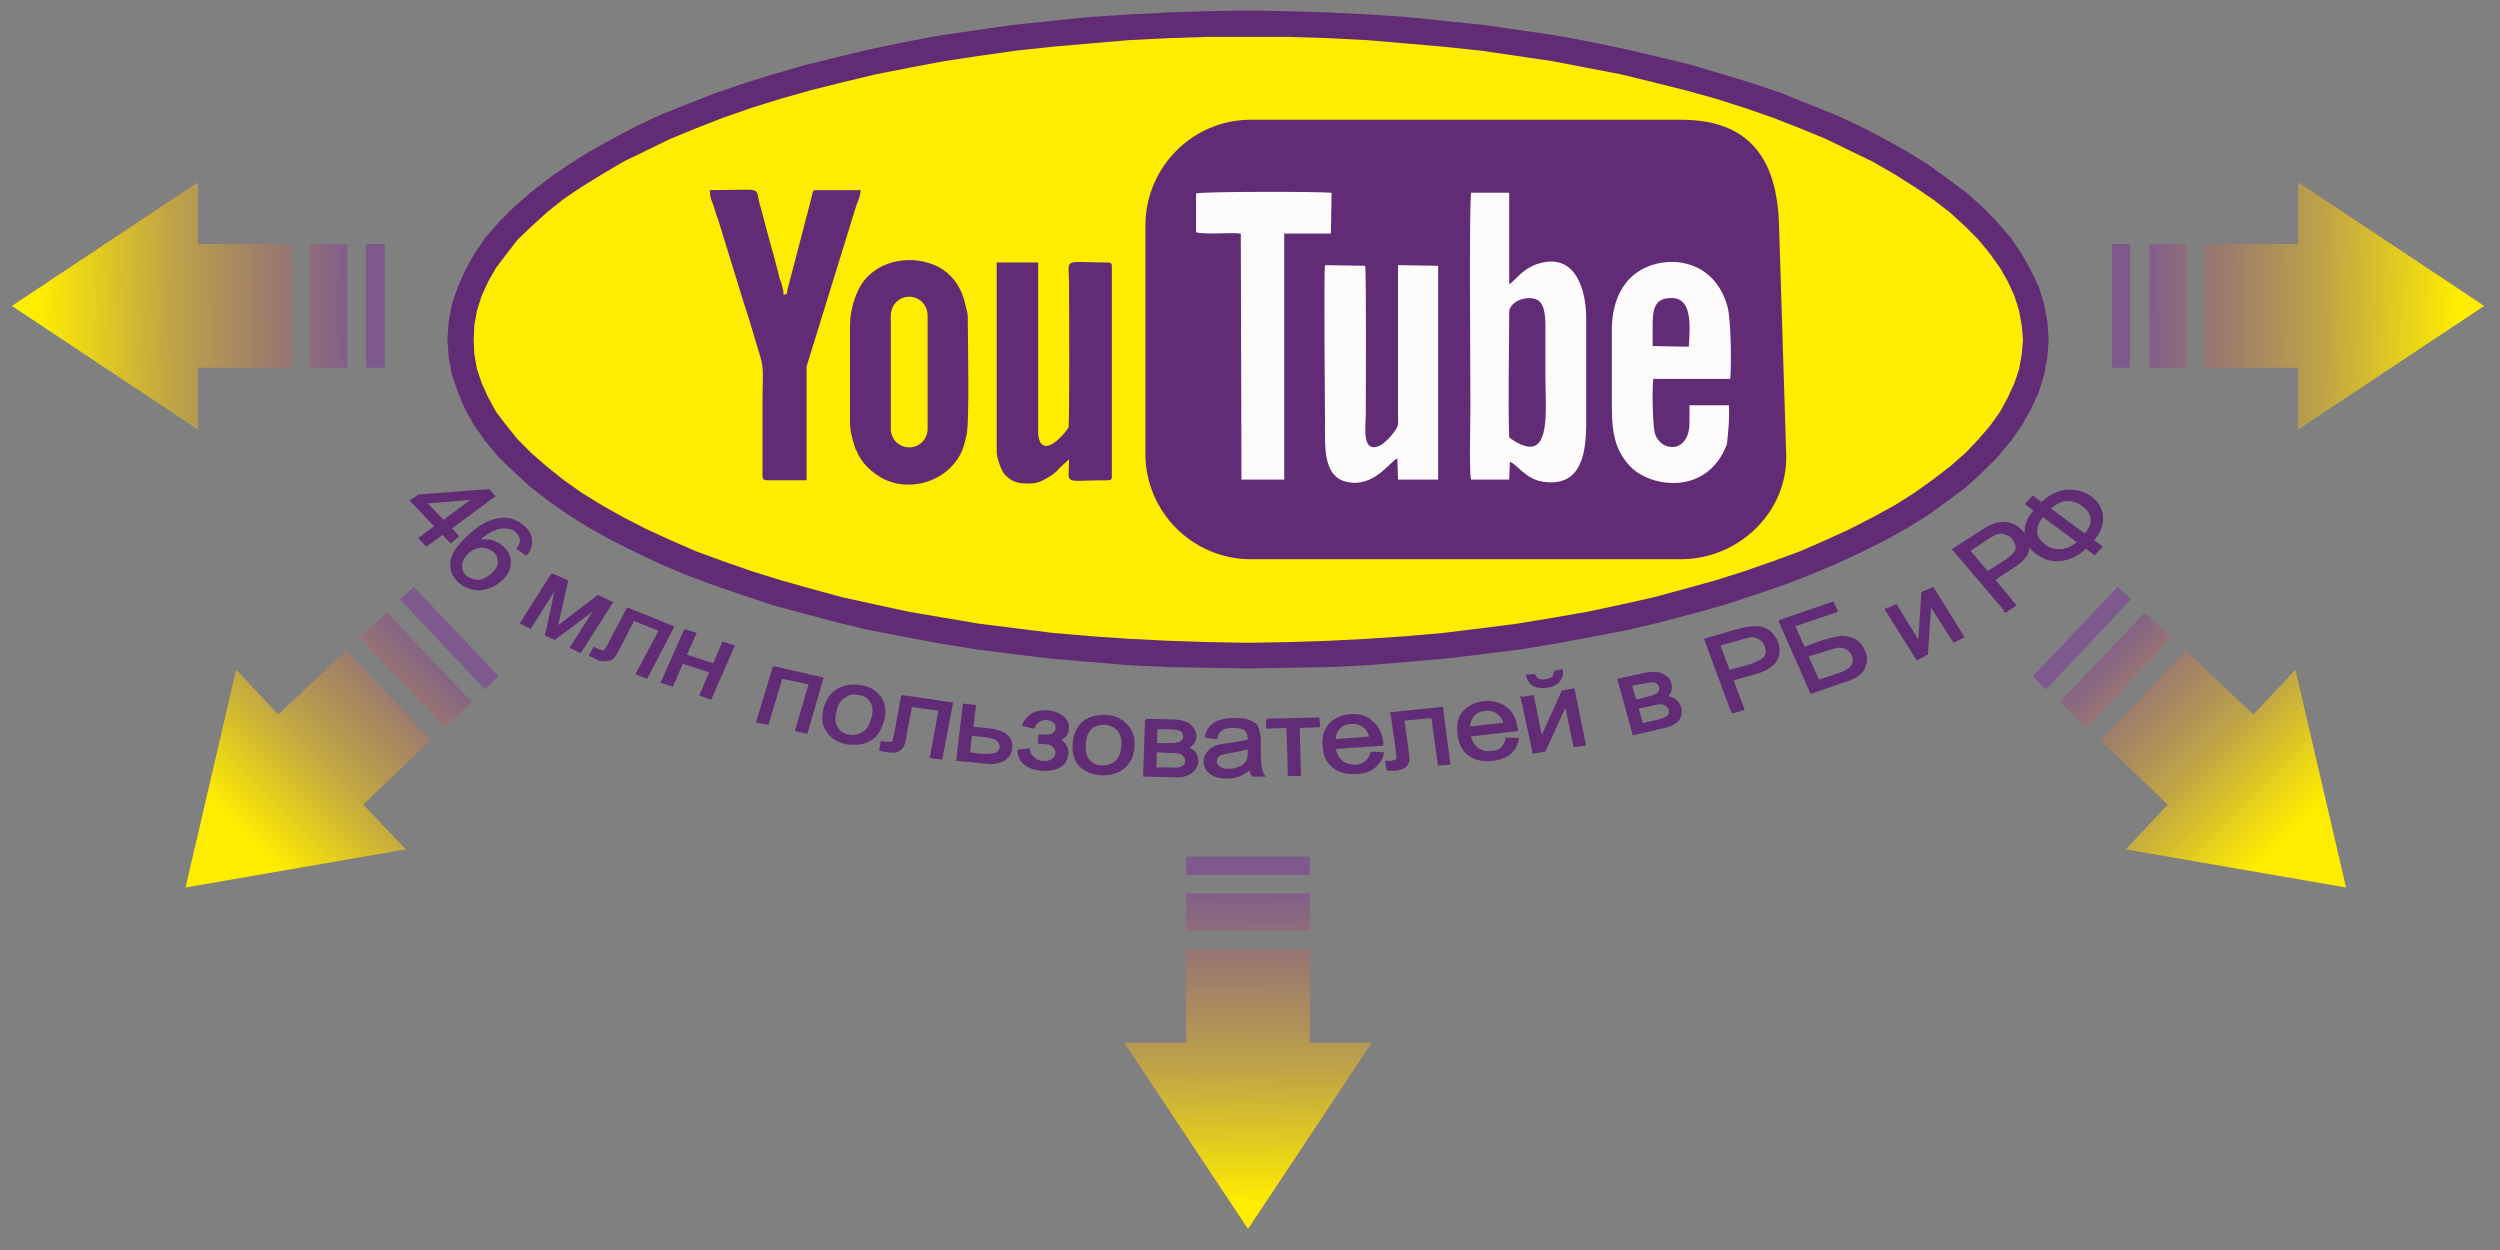 <?xml version="1.0" encoding="UTF-8"?>
<!DOCTYPE svg PUBLIC "-//W3C//DTD SVG 1.1//EN" "http://www.w3.org/Graphics/SVG/1.1/DTD/svg11.dtd">
<!-- Creator: CorelDRAW X7 -->
<svg xmlns="http://www.w3.org/2000/svg" xml:space="preserve" width="3.8in" height="1.9in" version="1.1" style="shape-rendering:geometricPrecision; text-rendering:geometricPrecision; image-rendering:optimizeQuality; fill-rule:evenodd; clip-rule:evenodd"
viewBox="0 0 3800 1900"
 xmlns:xlink="http://www.w3.org/1999/xlink">
 <rect x="0" y="0" width="3800" height="1900" fill="#808080" stroke="none"/>
 <defs>
  <style type="text/css">
   <![CDATA[
    .str0 {stroke:#612C75;stroke-width:3}
    .fil2 {fill:none;fill-rule:nonzero}
    .fil5 {fill:#FEFBFD}
    .fil4 {fill:#612C75}
    .fil3 {fill:#FFED00}
    .fil1 {fill:#612C75;fill-rule:nonzero}
    .fil9 {fill:url(#id0);fill-rule:nonzero}
    .fil8 {fill:url(#id1);fill-rule:nonzero}
    .fil0 {fill:url(#id2);fill-rule:nonzero}
    .fil6 {fill:url(#id3);fill-rule:nonzero}
    .fil7 {fill:url(#id4);fill-rule:nonzero}
   ]]>
  </style>
  <linearGradient id="id0" gradientUnits="userSpaceOnUse" x1="56.346" y1="467.693" x2="546.622" y2="462.417">
   <stop offset="0" style="stop-opacity:1; stop-color:#FFED00"/>
   <stop offset="0.42" style="stop-opacity:1; stop-color:#BFA347"/>
   <stop offset="1" style="stop-opacity:1; stop-color:#7E598E"/>
  </linearGradient>
  <linearGradient id="id1" gradientUnits="userSpaceOnUse" xlink:href="#id0" x1="3738.09" y1="467.693" x2="3247.81" y2="462.417">
  </linearGradient>
  <linearGradient id="id2" gradientUnits="userSpaceOnUse" xlink:href="#id0" x1="1894.58" y1="1829.99" x2="1899.85" y2="1339.71">
  </linearGradient>
  <linearGradient id="id3" gradientUnits="userSpaceOnUse" xlink:href="#id0" x1="3477.13" y1="1269.49" x2="3178.33" y2="971.142">
  </linearGradient>
  <linearGradient id="id4" gradientUnits="userSpaceOnUse" xlink:href="#id0" x1="370.488" y1="1269.49" x2="669.283" y2="971.142">
  </linearGradient>
 </defs>
 <g id="Слой_x0020_1">
  <path class="fil0" d="M1803 1443l0 142 -94 0 188 283 188 -283 -94 0 0 -142 -188 0zm0 -85l0 57 188 0 0 -57 -188 0zm0 -56l0 28 188 0 0 -28 -188 0zm0 212m-47 71m47 141m188 0m47 -141m-47 -71m-94 -71m-94 -56m94 28m94 -28m-94 -29m-94 -42m94 14m94 -14m-94 -14"/>
  <path class="fil1" d="M638 818l24 -18 -37 -39 12 -8 106 -8 8 9 -66 49 11 12 -11 9 -12 -13 -25 18 -10 -11zm36 -26l46 -34 -73 6 27 28zm126 51l-13 -9c3,-5 5,-9 5,-13 -1,-5 -3,-10 -8,-14 -4,-3 -8,-5 -13,-5 -7,-1 -13,0 -20,3 -8,3 -16,9 -25,17 7,-1 14,-1 20,0 6,2 12,4 16,8 8,6 13,15 13,24 0,10 -4,19 -13,27 -6,6 -12,10 -20,12 -7,3 -15,4 -22,2 -7,-1 -14,-4 -20,-9 -10,-8 -15,-18 -14,-29 0,-12 8,-25 24,-40 17,-17 34,-26 49,-28 13,-2 24,1 35,10 8,6 12,13 13,21 1,8 -1,15 -7,23zm-89 -3c-4,4 -7,8 -9,13 -1,5 -2,9 0,14 1,4 3,7 7,10 5,4 12,6 19,6 7,-1 14,-5 21,-11 6,-6 9,-12 9,-18 0,-7 -2,-12 -8,-17 -6,-4 -12,-6 -19,-6 -8,1 -15,4 -20,9zm128 33l23 10 -16 71 63 -48 21 10 -48 75 -14 -7 38 -60 -63 47 -13 -6 16 -74 -40 63 -14 -7 47 -74zm115 52l69 28 -40 77 -15 -6 35 -66 -40 -16 -20 39c-5,9 -8,15 -10,17 -2,3 -5,5 -10,5 -4,1 -9,1 -14,-1 -4,-2 -8,-4 -12,-6l6 -11 6 3c3,1 6,2 7,2 2,0 3,-1 4,-2 1,-1 4,-5 7,-12l27 -51zm87 33l16 5 -15 33 43 14 14 -33 16 5 -35 80 -15 -6 15 -35 -43 -14 -15 35 -16 -5 35 -79zm135 56l74 17 -24 83 -16 -4 21 -71 -43 -9 -21 70 -16 -3 25 -83zm77 64c4,-15 12,-26 23,-31 10,-5 21,-6 33,-4 13,2 22,8 29,17 6,9 8,20 5,33 -3,11 -7,19 -12,25 -5,5 -12,9 -19,11 -8,2 -16,2 -25,1 -13,-3 -23,-9 -29,-18 -7,-9 -8,-20 -5,-34zm17 3c-3,11 -2,19 2,25 4,7 10,11 18,12 8,2 15,0 22,-4 7,-4 11,-12 14,-23 3,-10 2,-18 -2,-25 -4,-6 -10,-10 -18,-11 -8,-2 -16,-1 -22,4 -7,4 -12,11 -14,22zm101 -23l76 11 -16 84 -16 -2 13 -72 -43 -6 -8 41c-1,10 -3,16 -4,19 -2,3 -4,6 -8,8 -3,2 -8,2 -14,1 -4,0 -9,-1 -13,-2l2 -12 7 1c3,0 6,0 7,0 2,0 3,-1 4,-2 0,-2 1,-6 3,-13l10 -56zm94 13l17 2 -4 33 20 2c14,1 24,4 31,9 7,6 9,12 8,20 0,7 -4,13 -11,18 -7,4 -17,6 -30,4l-41 -4 10 -84zm8 74l17 2c10,1 18,0 23,-1 4,-2 7,-5 8,-10 0,-4 -1,-7 -4,-10 -3,-4 -10,-6 -21,-7l-20 -2 -3 28zm106 -16l1 -11c7,0 12,0 14,0 3,0 5,-1 8,-3 2,-2 4,-5 4,-8 0,-4 -1,-7 -3,-9 -3,-3 -7,-4 -11,-5 -10,-1 -17,4 -21,13l-16 -4c7,-15 19,-22 38,-21 10,1 18,5 24,10 5,5 7,11 6,18 0,7 -5,12 -13,16 5,2 8,6 10,9 2,4 3,8 2,13 -1,8 -4,14 -11,18 -7,4 -16,6 -28,5 -22,-2 -34,-12 -35,-29l16 -2c0,6 3,10 7,13 4,4 8,6 14,6 5,1 10,0 14,-3 4,-2 6,-6 7,-10 0,-3 -1,-6 -3,-9 -2,-2 -4,-4 -6,-5 -3,-1 -8,-1 -15,-2 0,0 -1,0 -3,0zm53 1c1,-15 7,-27 17,-34 9,-6 19,-8 31,-8 14,1 24,5 32,14 8,8 12,18 11,32 -1,11 -3,19 -8,25 -4,6 -10,11 -17,14 -7,3 -15,4 -24,4 -13,-1 -24,-5 -32,-13 -8,-8 -11,-19 -10,-34zm17 1c-1,11 1,19 6,25 5,6 12,9 20,9 8,0 15,-2 21,-7 6,-5 9,-13 10,-24 1,-11 -2,-19 -7,-25 -5,-5 -11,-8 -20,-9 -8,0 -15,2 -21,7 -5,5 -9,13 -9,24zm93 -37l38 1c9,0 16,1 21,3 4,1 8,4 11,8 3,3 5,8 5,13 0,4 -1,7 -3,10 -3,3 -5,6 -9,8 4,1 8,4 11,7 3,4 4,9 4,14 -1,8 -5,13 -11,17 -6,4 -15,6 -26,5l-44 -1 3 -85zm15 37l18 0c7,0 12,0 14,-1 3,0 5,-1 7,-3 3,-2 4,-5 4,-7 0,-5 -2,-8 -5,-10 -4,-2 -10,-3 -19,-3l-18 0 -1 24zm-1 37l22 0c9,1 16,0 19,-2 4,-2 6,-5 6,-10 0,-2 -1,-5 -3,-7 -2,-3 -4,-4 -8,-5 -3,-1 -8,-1 -15,-1l-20 -1 -1 26zm144 1c-6,4 -12,8 -17,10 -6,2 -12,3 -18,3 -11,0 -19,-2 -25,-7 -6,-4 -9,-10 -9,-17 0,-4 1,-8 3,-11 2,-4 5,-7 8,-9 4,-2 7,-4 12,-5 3,-1 8,-1 14,-2 14,-2 24,-4 30,-6 0,-2 0,-3 0,-3 0,-6 -2,-10 -5,-13 -4,-3 -11,-4 -19,-4 -8,0 -14,1 -17,4 -4,2 -7,6 -8,13l-16 -2c1,-6 3,-11 7,-15 3,-4 8,-7 14,-9 6,-2 14,-3 22,-3 8,0 15,0 20,2 6,2 10,4 12,6 3,3 4,6 5,10 1,3 1,7 2,13l0 19c0,14 1,22 2,26 0,3 2,7 4,10l-17 0c-2,-3 -3,-6 -4,-10zm-2 -32c-6,2 -15,4 -27,6 -7,1 -11,2 -14,3 -3,1 -5,2 -7,4 -1,3 -2,5 -2,7 0,4 2,7 6,10 3,2 8,3 14,3 7,0 12,-1 17,-4 5,-2 9,-5 11,-10 2,-3 2,-8 2,-14l0 -5zm28 -43l78 -2 1 12 -31 1 2 73 -17 0 -2 -73 -31 1 0 -12zm158 50l18 1c-2,9 -7,16 -13,21 -7,6 -16,9 -27,9 -15,1 -26,-2 -35,-9 -9,-7 -14,-17 -15,-31 -2,-14 2,-25 9,-34 8,-8 18,-13 32,-14 13,-1 24,2 32,10 9,7 14,17 16,31 0,1 0,2 0,4l-72 5c1,9 5,16 11,21 5,4 12,6 21,6 6,-1 11,-2 15,-6 4,-3 7,-7 8,-14zm-55 -19l54 -4c-2,-7 -4,-12 -8,-15 -6,-5 -13,-8 -21,-7 -8,0 -14,3 -19,8 -4,5 -7,11 -6,18zm86 -41l77 -8 11 85 -16 1 -10 -72 -44 4 6 42c1,10 2,17 2,20 -1,3 -2,6 -5,9 -3,2 -8,4 -14,5 -4,0 -8,0 -13,0l-2 -12 7 0c4,-1 6,-1 7,-2 2,-1 3,-2 3,-3 0,-2 0,-6 -1,-13l-8 -56zm175 39l17 0c-1,9 -5,16 -12,22 -6,5 -15,9 -26,10 -14,2 -26,-1 -35,-7 -10,-7 -15,-17 -17,-31 -2,-14 0,-26 7,-34 8,-9 18,-14 31,-16 13,-1 24,2 33,8 10,7 15,17 17,31 0,1 1,2 1,4l-72 8c2,9 6,16 12,20 6,5 13,6 21,5 6,0 11,-2 15,-5 4,-4 6,-8 8,-15zm-57 -17l54 -6c-2,-7 -5,-12 -9,-15 -6,-5 -13,-7 -21,-6 -8,1 -14,4 -18,9 -4,5 -6,11 -6,18zm80 -45l17 -3 13 64 32 -71 17 -3 17 84 -16 2 -13 -63 -32 70 -17 3 -18 -83zm50 -40l11 -2c1,7 -1,12 -5,17 -4,4 -10,7 -17,8 -8,1 -15,0 -20,-2 -5,-3 -9,-8 -11,-15l11 -1c1,3 4,6 6,7 3,1 7,2 11,1 5,-1 9,-2 11,-4 2,-2 3,-5 3,-9zm97 12l37 -8c9,-2 16,-3 20,-2 5,0 10,2 14,5 4,2 7,6 8,11 1,4 1,8 0,11 -1,3 -3,7 -6,9 5,1 9,2 13,5 4,3 7,7 8,12 2,8 0,14 -4,19 -5,5 -13,9 -24,11l-43 10 -23 -83zm26 32l17 -4c7,-2 11,-3 13,-4 3,-1 5,-3 6,-5 2,-3 2,-5 1,-8 -1,-4 -4,-7 -8,-8 -4,-1 -10,0 -18,2l-18 3 7 24zm10 36l21 -5c9,-2 15,-4 18,-7 3,-2 4,-6 3,-10 -1,-3 -3,-5 -5,-7 -3,-2 -6,-3 -9,-3 -4,0 -9,1 -16,3l-19 4 7 25zm137 -18l-41 -111 48 -14c8,-2 15,-4 20,-4 6,-1 12,-1 17,0 6,2 10,4 15,8 4,4 7,9 9,14 4,10 3,19 -1,27 -5,9 -16,16 -34,21l-33 9 17 45 -17 5zm-5 -63l33 -9c11,-4 18,-8 22,-12 3,-5 3,-11 1,-17 -2,-5 -5,-9 -9,-11 -4,-3 -8,-4 -13,-4 -3,0 -8,2 -16,4l-33 9 15 40zm77 -76l81 -28 6 13 -65 22 15 34 30 -11c11,-3 20,-5 27,-6 8,0 14,2 21,5 6,4 10,9 13,16 3,6 4,11 3,17 -1,6 -3,11 -7,16 -5,5 -13,10 -27,14l-49 17 -48 -109zm59 91l33 -11c9,-3 15,-7 18,-12 3,-4 4,-10 1,-16 -2,-5 -5,-8 -9,-10 -4,-3 -8,-3 -13,-3 -5,1 -13,3 -24,7l-23 7 17 38zm103 -108l15 -7 35 57 5 -76 16 -7 46 74 -14 7 -36 -56 -5 75 -15 8 -47 -75zm182 2l-80 -94 41 -26c7,-5 12,-8 17,-10 6,-3 11,-4 17,-4 5,-1 11,1 16,3 6,2 10,6 14,11 7,8 10,16 9,26 -1,9 -10,19 -25,28l-27 18 32 39 -14 9zm-28 -59l28 -18c9,-6 14,-11 16,-17 1,-5 -1,-11 -5,-16 -3,-4 -7,-7 -12,-8 -5,-2 -9,-2 -14,0 -3,1 -7,4 -14,8l-27 18 28 33zm72 -94l-13 -10 10 -11 13 10c12,-11 25,-18 38,-19 14,-1 26,2 37,10 10,7 16,17 17,29 1,12 -3,24 -14,36l13 10 -10 11 -14 -10c-10,11 -22,17 -36,19 -14,2 -26,-1 -38,-10 -11,-8 -17,-18 -17,-31 -1,-12 4,-23 14,-34zm22 -3l54 40c7,-8 11,-16 10,-24 0,-8 -5,-15 -13,-21 -8,-6 -17,-8 -26,-8 -8,1 -17,6 -25,13zm-10 11c-7,8 -10,16 -10,24 0,8 5,15 13,21 8,6 17,8 26,7 9,-1 17,-5 25,-12l-54 -40z"/>
  <path id="1" class="fil2 str0" d="M638 818l24 -18 -37 -39 12 -8 106 -8 8 9 -66 49 11 12 -11 9 -12 -13 -25 18 -10 -11zm36 -26l46 -34 -73 6 27 28zm126 51l-13 -9c3,-5 5,-9 5,-13 -1,-5 -3,-10 -8,-14 -4,-3 -8,-5 -13,-5 -7,-1 -13,0 -20,3 -8,3 -16,9 -25,17 7,-1 14,-1 20,0 6,2 12,4 16,8 8,6 13,15 13,24 0,10 -4,19 -13,27 -6,6 -12,10 -20,12 -7,3 -15,4 -22,2 -7,-1 -14,-4 -20,-9 -10,-8 -15,-18 -14,-29 0,-12 8,-25 24,-40 17,-17 34,-26 49,-28 13,-2 24,1 35,10 8,6 12,13 13,21 1,8 -1,15 -7,23zm-89 -3c-4,4 -7,8 -9,13 -1,5 -2,9 0,14 1,4 3,7 7,10 5,4 12,6 19,6 7,-1 14,-5 21,-11 6,-6 9,-12 9,-18 0,-7 -2,-12 -8,-17 -6,-4 -12,-6 -19,-6 -8,1 -15,4 -20,9zm128 33l23 10 -16 71 63 -48 21 10 -48 75 -14 -7 38 -60 -63 47 -13 -6 16 -74 -40 63 -14 -7 47 -74zm115 52l69 28 -40 77 -15 -6 35 -66 -40 -16 -20 39c-5,9 -8,15 -10,17 -2,3 -5,5 -10,5 -4,1 -9,1 -14,-1 -4,-2 -8,-4 -12,-6l6 -11 6 3c3,1 6,2 7,2 2,0 3,-1 4,-2 1,-1 4,-5 7,-12l27 -51zm87 33l16 5 -15 33 43 14 14 -33 16 5 -35 80 -15 -6 15 -35 -43 -14 -15 35 -16 -5 35 -79zm135 56l74 17 -24 83 -16 -4 21 -71 -43 -9 -21 70 -16 -3 25 -83zm77 64c4,-15 12,-26 23,-31 10,-5 21,-6 33,-4 13,2 22,8 29,17 6,9 8,20 5,33 -3,11 -7,19 -12,25 -5,5 -12,9 -19,11 -8,2 -16,2 -25,1 -13,-3 -23,-9 -29,-18 -7,-9 -8,-20 -5,-34zm17 3c-3,11 -2,19 2,25 4,7 10,11 18,12 8,2 15,0 22,-4 7,-4 11,-12 14,-23 3,-10 2,-18 -2,-25 -4,-6 -10,-10 -18,-11 -8,-2 -16,-1 -22,4 -7,4 -12,11 -14,22zm101 -23l76 11 -16 84 -16 -2 13 -72 -43 -6 -8 41c-1,10 -3,16 -4,19 -2,3 -4,6 -8,8 -3,2 -8,2 -14,1 -4,0 -9,-1 -13,-2l2 -12 7 1c3,0 6,0 7,0 2,0 3,-1 4,-2 0,-2 1,-6 3,-13l10 -56zm94 13l17 2 -4 33 20 2c14,1 24,4 31,9 7,6 9,12 8,20 0,7 -4,13 -11,18 -7,4 -17,6 -30,4l-41 -4 10 -84zm8 74l17 2c10,1 18,0 23,-1 4,-2 7,-5 8,-10 0,-4 -1,-7 -4,-10 -3,-4 -10,-6 -21,-7l-20 -2 -3 28zm106 -16l1 -11c7,0 12,0 14,0 3,0 5,-1 8,-3 2,-2 4,-5 4,-8 0,-4 -1,-7 -3,-9 -3,-3 -7,-4 -11,-5 -10,-1 -17,4 -21,13l-16 -4c7,-15 19,-22 38,-21 10,1 18,5 24,10 5,5 7,11 6,18 0,7 -5,12 -13,16 5,2 8,6 10,9 2,4 3,8 2,13 -1,8 -4,14 -11,18 -7,4 -16,6 -28,5 -22,-2 -34,-12 -35,-29l16 -2c0,6 3,10 7,13 4,4 8,6 14,6 5,1 10,0 14,-3 4,-2 6,-6 7,-10 0,-3 -1,-6 -3,-9 -2,-2 -4,-4 -6,-5 -3,-1 -8,-1 -15,-2 0,0 -1,0 -3,0zm53 1c1,-15 7,-27 17,-34 9,-6 19,-8 31,-8 14,1 24,5 32,14 8,8 12,18 11,32 -1,11 -3,19 -8,25 -4,6 -10,11 -17,14 -7,3 -15,4 -24,4 -13,-1 -24,-5 -32,-13 -8,-8 -11,-19 -10,-34zm17 1c-1,11 1,19 6,25 5,6 12,9 20,9 8,0 15,-2 21,-7 6,-5 9,-13 10,-24 1,-11 -2,-19 -7,-25 -5,-5 -11,-8 -20,-9 -8,0 -15,2 -21,7 -5,5 -9,13 -9,24zm93 -37l38 1c9,0 16,1 21,3 4,1 8,4 11,8 3,3 5,8 5,13 0,4 -1,7 -3,10 -3,3 -5,6 -9,8 4,1 8,4 11,7 3,4 4,9 4,14 -1,8 -5,13 -11,17 -6,4 -15,6 -26,5l-44 -1 3 -85zm15 37l18 0c7,0 12,0 14,-1 3,0 5,-1 7,-3 3,-2 4,-5 4,-7 0,-5 -2,-8 -5,-10 -4,-2 -10,-3 -19,-3l-18 0 -1 24zm-1 37l22 0c9,1 16,0 19,-2 4,-2 6,-5 6,-10 0,-2 -1,-5 -3,-7 -2,-3 -4,-4 -8,-5 -3,-1 -8,-1 -15,-1l-20 -1 -1 26zm144 1c-6,4 -12,8 -17,10 -6,2 -12,3 -18,3 -11,0 -19,-2 -25,-7 -6,-4 -9,-10 -9,-17 0,-4 1,-8 3,-11 2,-4 5,-7 8,-9 4,-2 7,-4 12,-5 3,-1 8,-1 14,-2 14,-2 24,-4 30,-6 0,-2 0,-3 0,-3 0,-6 -2,-10 -5,-13 -4,-3 -11,-4 -19,-4 -8,0 -14,1 -17,4 -4,2 -7,6 -8,13l-16 -2c1,-6 3,-11 7,-15 3,-4 8,-7 14,-9 6,-2 14,-3 22,-3 8,0 15,0 20,2 6,2 10,4 12,6 3,3 4,6 5,10 1,3 1,7 2,13l0 19c0,14 1,22 2,26 0,3 2,7 4,10l-17 0c-2,-3 -3,-6 -4,-10zm-2 -32c-6,2 -15,4 -27,6 -7,1 -11,2 -14,3 -3,1 -5,2 -7,4 -1,3 -2,5 -2,7 0,4 2,7 6,10 3,2 8,3 14,3 7,0 12,-1 17,-4 5,-2 9,-5 11,-10 2,-3 2,-8 2,-14l0 -5zm28 -43l78 -2 1 12 -31 1 2 73 -17 0 -2 -73 -31 1 0 -12zm158 50l18 1c-2,9 -7,16 -13,21 -7,6 -16,9 -27,9 -15,1 -26,-2 -35,-9 -9,-7 -14,-17 -15,-31 -2,-14 2,-25 9,-34 8,-8 18,-13 32,-14 13,-1 24,2 32,10 9,7 14,17 16,31 0,1 0,2 0,4l-72 5c1,9 5,16 11,21 5,4 12,6 21,6 6,-1 11,-2 15,-6 4,-3 7,-7 8,-14zm-55 -19l54 -4c-2,-7 -4,-12 -8,-15 -6,-5 -13,-8 -21,-7 -8,0 -14,3 -19,8 -4,5 -7,11 -6,18zm86 -41l77 -8 11 85 -16 1 -10 -72 -44 4 6 42c1,10 2,17 2,20 -1,3 -2,6 -5,9 -3,2 -8,4 -14,5 -4,0 -8,0 -13,0l-2 -12 7 0c4,-1 6,-1 7,-2 2,-1 3,-2 3,-3 0,-2 0,-6 -1,-13l-8 -56zm175 39l17 0c-1,9 -5,16 -12,22 -6,5 -15,9 -26,10 -14,2 -26,-1 -35,-7 -10,-7 -15,-17 -17,-31 -2,-14 0,-26 7,-34 8,-9 18,-14 31,-16 13,-1 24,2 33,8 10,7 15,17 17,31 0,1 1,2 1,4l-72 8c2,9 6,16 12,20 6,5 13,6 21,5 6,0 11,-2 15,-5 4,-4 6,-8 8,-15zm-57 -17l54 -6c-2,-7 -5,-12 -9,-15 -6,-5 -13,-7 -21,-6 -8,1 -14,4 -18,9 -4,5 -6,11 -6,18zm80 -45l17 -3 13 64 32 -71 17 -3 17 84 -16 2 -13 -63 -32 70 -17 3 -18 -83zm50 -40l11 -2c1,7 -1,12 -5,17 -4,4 -10,7 -17,8 -8,1 -15,0 -20,-2 -5,-3 -9,-8 -11,-15l11 -1c1,3 4,6 6,7 3,1 7,2 11,1 5,-1 9,-2 11,-4 2,-2 3,-5 3,-9zm97 12l37 -8c9,-2 16,-3 20,-2 5,0 10,2 14,5 4,2 7,6 8,11 1,4 1,8 0,11 -1,3 -3,7 -6,9 5,1 9,2 13,5 4,3 7,7 8,12 2,8 0,14 -4,19 -5,5 -13,9 -24,11l-43 10 -23 -83zm26 32l17 -4c7,-2 11,-3 13,-4 3,-1 5,-3 6,-5 2,-3 2,-5 1,-8 -1,-4 -4,-7 -8,-8 -4,-1 -10,0 -18,2l-18 3 7 24zm10 36l21 -5c9,-2 15,-4 18,-7 3,-2 4,-6 3,-10 -1,-3 -3,-5 -5,-7 -3,-2 -6,-3 -9,-3 -4,0 -9,1 -16,3l-19 4 7 25zm137 -18l-41 -111 48 -14c8,-2 15,-4 20,-4 6,-1 12,-1 17,0 6,2 10,4 15,8 4,4 7,9 9,14 4,10 3,19 -1,27 -5,9 -16,16 -34,21l-33 9 17 45 -17 5zm-5 -63l33 -9c11,-4 18,-8 22,-12 3,-5 3,-11 1,-17 -2,-5 -5,-9 -9,-11 -4,-3 -8,-4 -13,-4 -3,0 -8,2 -16,4l-33 9 15 40zm77 -76l81 -28 6 13 -65 22 15 34 30 -11c11,-3 20,-5 27,-6 8,0 14,2 21,5 6,4 10,9 13,16 3,6 4,11 3,17 -1,6 -3,11 -7,16 -5,5 -13,10 -27,14l-49 17 -48 -109zm59 91l33 -11c9,-3 15,-7 18,-12 3,-4 4,-10 1,-16 -2,-5 -5,-8 -9,-10 -4,-3 -8,-3 -13,-3 -5,1 -13,3 -24,7l-23 7 17 38zm103 -108l15 -7 35 57 5 -76 16 -7 46 74 -14 7 -36 -56 -5 75 -15 8 -47 -75zm182 2l-80 -94 41 -26c7,-5 12,-8 17,-10 6,-3 11,-4 17,-4 5,-1 11,1 16,3 6,2 10,6 14,11 7,8 10,16 9,26 -1,9 -10,19 -25,28l-27 18 32 39 -14 9zm-28 -59l28 -18c9,-6 14,-11 16,-17 1,-5 -1,-11 -5,-16 -3,-4 -7,-7 -12,-8 -5,-2 -9,-2 -14,0 -3,1 -7,4 -14,8l-27 18 28 33zm72 -94l-13 -10 10 -11 13 10c12,-11 25,-18 38,-19 14,-1 26,2 37,10 10,7 16,17 17,29 1,12 -3,24 -14,36l13 10 -10 11 -14 -10c-10,11 -22,17 -36,19 -14,2 -26,-1 -38,-10 -11,-8 -17,-18 -17,-31 -1,-12 4,-23 14,-34zm22 -3l54 40c7,-8 11,-16 10,-24 0,-8 -5,-15 -13,-21 -8,-6 -17,-8 -26,-8 -8,1 -17,6 -25,13zm-10 11c-7,8 -10,16 -10,24 0,8 5,15 13,21 8,6 17,8 26,7 9,-1 17,-5 25,-12l-54 -40z"/>
  <g>
   <path class="fil3" d="M1897 36c661,0 1197,215 1197,480 0,265 -536,480 -1197,480 -661,0 -1197,-215 -1197,-480 0,-265 536,-480 1197,-480z"/>
   <path id="1" class="fil1" d="M3114 516l-39 0 0 0 -2 -22 -4 -22 -7 -22 -10 -22 -12 -21 -15 -21 -18 -22 -20 -20 -23 -21 -26 -20 -28 -19 -30 -19 -33 -19 -35 -17 -37 -18 -39 -16 -41 -16 -43 -15 -44 -14 -47 -13 -48 -12 -49 -12 -52 -10 -52 -10 -54 -8 -55 -8 -57 -6 -57 -5 -59 -5 -59 -3 -61 -2 -61 0 0 -40 62 1 61 2 61 3 59 4 58 6 58 6 56 8 54 8 54 10 52 11 51 12 49 12 47 14 46 14 44 15 42 17 40 16 39 18 36 19 34 19 32 20 29 21 28 21 25 22 22 23 20 23 17 25 14 25 12 25 8 26 5 27 2 27 0 0zm-1217 500l0 -39 0 0 61 -1 61 -2 59 -3 59 -4 57 -5 57 -7 55 -7 54 -9 52 -9 52 -11 49 -11 48 -13 47 -13 44 -14 43 -15 41 -15 39 -17 37 -17 35 -18 33 -18 30 -19 28 -20 26 -20 23 -20 20 -21 18 -21 15 -21 12 -22 10 -22 7 -21 4 -22 2 -23 39 0 -2 27 -5 27 -8 26 -12 26 -14 25 -17 24 -20 24 -22 22 -25 23 -28 21 -29 21 -32 20 -34 19 -36 18 -39 18 -40 17 -42 16 -44 15 -46 15 -47 13 -49 13 -51 12 -52 10 -54 10 -54 9 -56 7 -58 7 -58 5 -59 5 -61 3 -61 1 -62 1 0 0zm-1217 -500l40 0 0 0 1 23 4 22 7 21 10 22 12 22 16 21 17 21 21 21 23 20 25 20 28 20 31 19 32 18 35 18 37 17 39 17 41 15 43 15 45 14 46 13 48 13 50 11 51 11 53 9 53 9 56 7 56 7 58 5 58 4 60 3 60 2 61 1 0 39 -62 -1 -61 -1 -60 -3 -60 -5 -58 -5 -57 -7 -56 -7 -55 -9 -53 -10 -53 -10 -50 -12 -49 -13 -48 -13 -45 -15 -44 -15 -43 -16 -40 -17 -38 -18 -36 -18 -34 -19 -32 -20 -30 -21 -27 -21 -25 -23 -23 -22 -20 -24 -17 -24 -14 -25 -11 -26 -9 -26 -5 -27 -2 -27 0 0zm1217 -500l0 40 0 0 -61 0 -60 2 -60 3 -58 5 -58 5 -56 6 -56 8 -53 8 -53 10 -51 10 -50 12 -48 12 -46 13 -45 14 -43 15 -41 16 -39 16 -37 18 -35 17 -32 19 -31 19 -28 19 -25 20 -23 21 -21 20 -17 22 -16 21 -12 21 -10 22 -7 22 -4 22 -1 22 -40 0 2 -27 5 -27 9 -26 11 -25 14 -25 17 -25 20 -23 23 -23 25 -22 27 -21 30 -21 32 -20 34 -19 36 -19 38 -18 40 -16 43 -17 44 -15 45 -14 48 -14 49 -12 50 -12 53 -11 53 -10 55 -8 56 -8 57 -6 58 -6 60 -4 60 -3 61 -2 62 -1 0 0z"/>
  </g>
  <g>
   <path class="fil4" d="M1901 182l654 0c88,0 145,42 149,157l11 351c3,88 -72,160 -160,160l-654 0c-88,0 -160,-72 -160,-160l0 -347c0,-89 72,-161 160,-161z"/>
   <path class="fil5" d="M2236 729l58 0 1 -27c9,2 24,26 49,30 61,10 67,-45 67,-90l0 -159c0,-42 -16,-98 -70,-83 -9,2 -20,8 -27,14 -4,3 -17,17 -20,18l0 -139 -58 0c-3,21 -1,281 -1,327 0,18 -2,98 1,109z"/>
   <path class="fil4" d="M1292 494l0 148c0,15 5,31 9,42 1,1 1,1 1,1 7,19 24,34 41,43 49,24 113,-4 124,-58 1,-4 1,-5 2,-8 5,-18 2,-152 2,-180 0,-8 -2,-10 -3,-16 -5,-26 -19,-49 -43,-61 -37,-18 -86,-11 -112,22 -11,14 -21,42 -21,67zm90 -43l0 0c16,0 28,13 28,29l0 172c0,15 -12,28 -28,28l0 0c-16,0 -28,-13 -28,-28l0 -172c0,-16 12,-29 28,-29z"/>
   <path class="fil5" d="M2625 675c2,-21 4,-36 3,-59l-60 0c0,10 0,19 0,28 -1,47 -46,43 -53,13 -3,-15 -4,-65 -2,-81l117 0c2,-24 1,-90 -4,-109 -21,-80 -105,-82 -144,-48 -22,19 -32,49 -32,83 0,39 0,77 0,116 0,40 5,66 27,90 30,33 118,47 148,-33z"/>
   <path class="fil4" d="M1515 688c0,6 6,26 12,33 11,12 21,14 37,14 16,0 25,-7 35,-13 7,-5 8,-7 13,-12l13 -12c0,41 -12,32 59,32 4,0 6,-1 6,-5l0 -320c0,-5 -2,-6 -6,-6 -71,0 -59,-9 -59,34 0,28 1,211 -1,217 -2,4 -31,42 -43,22 -1,-2 -3,-9 -3,-12l0 -261 -63 0 0 289z"/>
   <path class="fil4" d="M1165 730l61 0 0 -173 76 -246c3,-7 6,-14 6,-22l-68 0c-6,0 -4,3 -8,17l-35 134c-2,8 2,6 -6,8 0,-8 -2,-12 -4,-20 -2,-5 -2,-3 -3,-9l-8 -31c-2,-7 -4,-14 -6,-21l-13 -49c-1,-5 -2,-5 -3,-11 -6,-24 6,-18 -75,-18 0,12 3,16 6,25l5 16c0,1 0,1 1,2l41 133c3,10 6,17 8,25l15 50c7,22 4,35 4,62l0 116c0,6 -1,12 6,12z"/>
   <path class="fil5" d="M2124 697l1 32 61 0 0 -325 -61 -1 0 225c0,16 2,19 -7,30 -5,7 -13,15 -20,19 -29,14 -22,-29 -22,-49 0,-30 1,-210 -1,-224l-61 -1c-2,14 0,218 0,238 0,36 -3,79 28,90 45,15 73,-33 82,-34z"/>
   <path class="fil5" d="M1818 353c13,4 52,0 68,2l1 374 65 0 0 -374 71 0 1 -62c-19,-2 -194,-2 -206,1l0 59z"/>
   <path class="fil4" d="M2294 475c0,58 -2,136 0,190 66,48 55,-38 55,-93l0 -68c0,-17 1,-43 -14,-49 -15,-6 -41,3 -41,20z"/>
   <path class="fil4" d="M2512 497l0 29 55 1c2,-33 5,-73 -25,-74 -29,-1 -30,20 -30,44z"/>
  </g>
  <path class="fil6" d="M3193 1125l102 98 -64 68 335 58 -77 -331 -64 68 -103 -97 -129 136zm-62 -58l41 39 129 -137 -41 -38 -129 136zm-41 -39l20 20 129 -137 -20 -19 -129 136zm154 146m19 83m135 63m129 -137m-70 -131m-84 -14m-116 19m-105 29m85 -48m44 -88m-86 49m-95 39m75 -59m54 -78m-75 59"/>
  <path class="fil7" d="M655 1125l-103 98 65 68 -335 58 77 -331 64 68 103 -97 129 136zm62 -58l-41 39 -130 -137 42 -38 129 136zm41 -39l-21 20 -129 -137 21 -19 129 136zm-154 146m-20 83m-135 63m-129 -137m71 -131m84 -14m115 19m106 29m-85 -48m-44 -88m85 49m95 39m-74 -59m-55 -78m75 59"/>
  <g>
   <path class="fil8" d="M3351 559l142 0 0 94 283 -188 -283 -188 0 94 -142 0 0 188zm-84 0l56 0 0 -188 -56 0 0 188zm-57 0l28 0 0 -188 -28 0 0 188zm212 0m71 47m141 -47m0 -188m-141 -47m-71 47m-71 94m-56 94m28 -94m-28 -94m-28 94m-43 94m14 -94m-14 -94m-14 94"/>
   <path class="fil9" d="M443 559l-142 0 0 94 -283 -188 283 -188 0 94 142 0 0 188zm85 0l-57 0 0 -188 57 0 0 188zm57 0l-29 0 0 -188 29 0 0 188zm-213 0m-71 47m-141 -47m0 -188m141 -47m71 47m71 94m57 94m-29 -94m29 -94m28 94m42 94m-14 -94m14 -94m15 94"/>
  </g>
 </g>
</svg>
